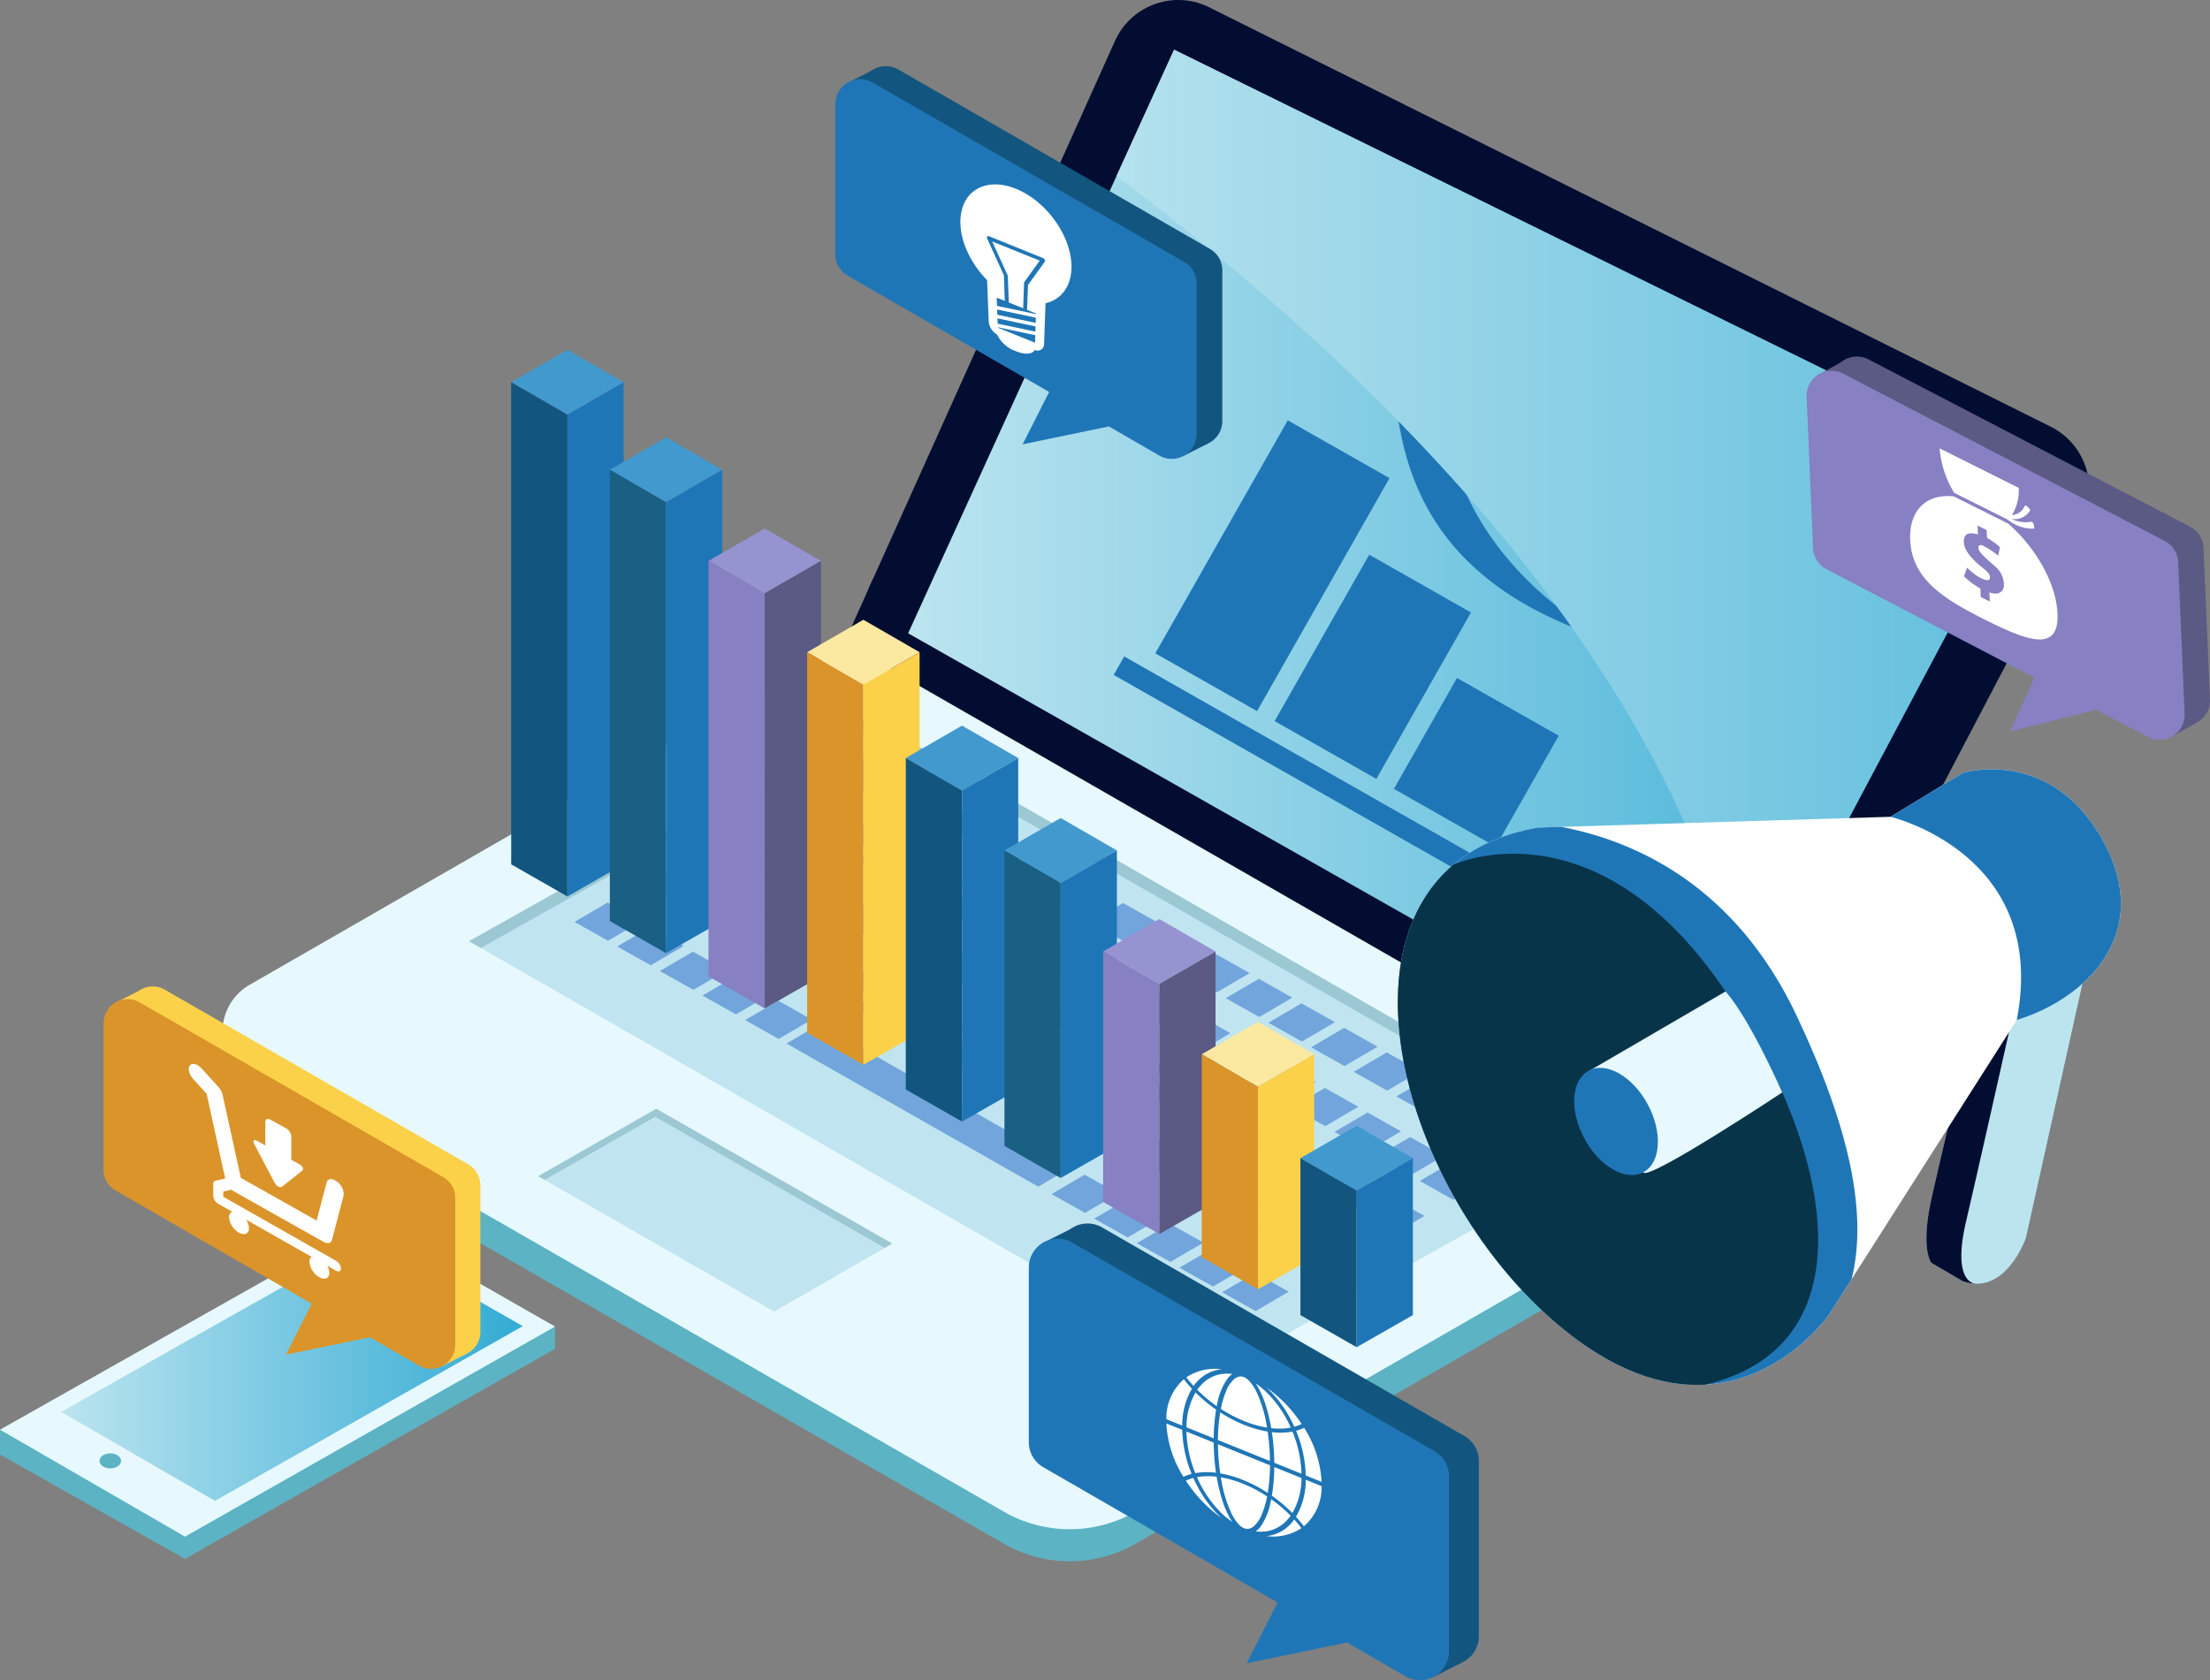 <svg xmlns="http://www.w3.org/2000/svg" xmlns:xlink="http://www.w3.org/1999/xlink" width="381.626" height="290.236" viewBox="0 0 381.626 290.236">
  <rect x="0" y="0" width="381.626" height="290.236" fill="#808080" stroke="none"/>
  <defs>
    <linearGradient id="linear-gradient" y1="0.5" x2="1" y2="0.5" gradientUnits="objectBoundingBox">
      <stop offset="0" stop-color="#bbe4ef"/>
      <stop offset="1" stop-color="#33abd4"/>
    </linearGradient>
    <linearGradient id="linear-gradient-2" x1="-0.078" y1="0.5" x2="1.533" y2="0.5" xlink:href="#linear-gradient"/>
  </defs>
  <g id="Grupo_59883" data-name="Grupo 59883" transform="translate(-964.56 -292.153)">
    <path id="Trazado_128119" data-name="Trazado 128119" d="M1134.738,549.223l-130.222-74.8a9.345,9.345,0,0,1-.005-16.2l102.695-59.087,155.714,89.438-105.395,60.64A22.86,22.86,0,0,1,1134.738,549.223Z" transform="translate(3.155 9.571)" fill="#5cb3c4"/>
    <path id="Trazado_128120" data-name="Trazado 128120" d="M999.828,461.478c0,.033,0-6.153,0-6.153l2.813.728V462.8Z" transform="translate(3.155 14.598)" fill="#5cb3c4"/>
    <path id="Trazado_128121" data-name="Trazado 128121" d="M1242.482,481.684v-5.535l-14.207,8.174v5.535Z" transform="translate(23.593 16.461)" fill="#5cb3c4"/>
    <path id="Trazado_128122" data-name="Trazado 128122" d="M1134.738,544.143l-130.222-74.8a9.345,9.345,0,0,1-.005-16.2l102.695-59.088,155.714,89.438-105.395,60.641A22.86,22.86,0,0,1,1134.738,544.143Z" transform="translate(3.155 9.117)" fill="#e7f9ff"/>
    <path id="Trazado_128123" data-name="Trazado 128123" d="M1168.443,518.956l-129.536-74.4,68.865-38.685,129.536,74.4Z" transform="translate(6.651 10.174)" fill="#c0e5f0"/>
    <path id="Trazado_128124" data-name="Trazado 128124" d="M1040.939,445.721l-2.032-1.167,68.865-38.684,129.536,74.4-2.032,1.142-127.5-73.235Z" transform="translate(6.651 10.174)" fill="#9bc8d3"/>
    <g id="Grupo_59849" data-name="Grupo 59849" transform="translate(1063.775 422.693)">
      <g id="Grupo_59844" data-name="Grupo 59844" transform="translate(44.812)">
        <path id="Trazado_128125" data-name="Trazado 128125" d="M1210.9,473.94l-5.709,3.349-5.784-3.252,5.709-3.349Z" transform="translate(-1087.577 -406.721)" fill="#71a5dc"/>
        <path id="Trazado_128126" data-name="Trazado 128126" d="M1204.136,470.048l-5.709,3.349-5.784-3.252,5.709-3.349Z" transform="translate(-1088.182 -407.069)" fill="#71a5dc"/>
        <path id="Trazado_128127" data-name="Trazado 128127" d="M1197.376,466.156l-5.709,3.349-5.784-3.252,5.709-3.349Z" transform="translate(-1088.786 -407.417)" fill="#71a5dc"/>
        <path id="Trazado_128128" data-name="Trazado 128128" d="M1190.615,462.264l-5.709,3.349-5.784-3.252,5.709-3.349Z" transform="translate(-1089.391 -407.766)" fill="#71a5dc"/>
        <path id="Trazado_128129" data-name="Trazado 128129" d="M1183.854,458.373l-5.709,3.349-5.784-3.252,5.709-3.349Z" transform="translate(-1089.996 -408.114)" fill="#71a5dc"/>
        <path id="Trazado_128130" data-name="Trazado 128130" d="M1177.094,454.481l-5.709,3.349-5.784-3.252,5.709-3.349Z" transform="translate(-1090.601 -408.462)" fill="#71a5dc"/>
        <path id="Trazado_128131" data-name="Trazado 128131" d="M1170.333,450.589l-5.709,3.349-5.784-3.252,5.709-3.349Z" transform="translate(-1091.206 -408.81)" fill="#71a5dc"/>
        <path id="Trazado_128132" data-name="Trazado 128132" d="M1163.572,446.7l-5.709,3.349-5.784-3.252,5.709-3.349Z" transform="translate(-1091.811 -409.158)" fill="#71a5dc"/>
        <path id="Trazado_128133" data-name="Trazado 128133" d="M1155.578,442.468l-5.709,3.349-5.784-3.252,5.709-3.349Z" transform="translate(-1092.526 -409.537)" fill="#71a5dc"/>
        <path id="Trazado_128134" data-name="Trazado 128134" d="M1148.817,438.576l-5.709,3.349-5.784-3.252,5.709-3.349Z" transform="translate(-1093.131 -409.885)" fill="#71a5dc"/>
        <path id="Trazado_128135" data-name="Trazado 128135" d="M1142.057,434.685l-5.709,3.349-5.784-3.252,5.709-3.349Z" transform="translate(-1093.736 -410.233)" fill="#71a5dc"/>
        <path id="Trazado_128136" data-name="Trazado 128136" d="M1135.3,430.793l-5.709,3.349-5.784-3.252,5.709-3.349Z" transform="translate(-1094.341 -410.581)" fill="#71a5dc"/>
        <path id="Trazado_128137" data-name="Trazado 128137" d="M1128.535,426.9l-5.709,3.349L1117.042,427l5.709-3.349Z" transform="translate(-1094.945 -410.929)" fill="#71a5dc"/>
        <path id="Trazado_128138" data-name="Trazado 128138" d="M1121.774,423.009l-5.709,3.349-5.784-3.252,5.709-3.349Z" transform="translate(-1095.55 -411.277)" fill="#71a5dc"/>
        <path id="Trazado_128139" data-name="Trazado 128139" d="M1115.014,419.118l-5.709,3.349-5.784-3.252,5.709-3.349Z" transform="translate(-1096.155 -411.626)" fill="#71a5dc"/>
        <path id="Trazado_128140" data-name="Trazado 128140" d="M1108.253,415.226l-5.709,3.349-5.784-3.252,5.709-3.349Z" transform="translate(-1096.76 -411.974)" fill="#71a5dc"/>
      </g>
      <g id="Grupo_59845" data-name="Grupo 59845" transform="translate(34.126 6.134)">
        <path id="Trazado_128141" data-name="Trazado 128141" d="M1201.09,479.57l-5.709,3.349-5.785-3.252,5.709-3.349Z" transform="translate(-1077.769 -412.351)" fill="#71a5dc"/>
        <path id="Trazado_128142" data-name="Trazado 128142" d="M1194.328,475.678l-5.709,3.349-5.784-3.252,5.709-3.349Z" transform="translate(-1078.374 -412.7)" fill="#71a5dc"/>
        <path id="Trazado_128143" data-name="Trazado 128143" d="M1187.568,471.787l-5.709,3.349-5.785-3.252,5.709-3.349Z" transform="translate(-1078.978 -413.048)" fill="#71a5dc"/>
        <path id="Trazado_128144" data-name="Trazado 128144" d="M1180.807,467.895l-5.709,3.349-5.784-3.252,5.709-3.349Z" transform="translate(-1079.583 -413.396)" fill="#71a5dc"/>
        <path id="Trazado_128145" data-name="Trazado 128145" d="M1174.047,464l-5.709,3.349-5.784-3.252,5.709-3.349Z" transform="translate(-1080.188 -413.744)" fill="#71a5dc"/>
        <path id="Trazado_128146" data-name="Trazado 128146" d="M1167.286,460.112l-5.709,3.349-5.784-3.252,5.709-3.349Z" transform="translate(-1080.793 -414.092)" fill="#71a5dc"/>
        <path id="Trazado_128147" data-name="Trazado 128147" d="M1160.525,456.22l-5.709,3.349-5.784-3.252,5.709-3.349Z" transform="translate(-1081.398 -414.44)" fill="#71a5dc"/>
        <path id="Trazado_128148" data-name="Trazado 128148" d="M1153.764,452.328l-5.709,3.349-5.784-3.252,5.709-3.349Z" transform="translate(-1082.003 -414.789)" fill="#71a5dc"/>
        <path id="Trazado_128149" data-name="Trazado 128149" d="M1145.77,448.1l-5.709,3.349-5.784-3.252,5.709-3.349Z" transform="translate(-1082.718 -415.167)" fill="#71a5dc"/>
        <path id="Trazado_128150" data-name="Trazado 128150" d="M1139.009,444.207l-5.709,3.349-5.785-3.252,5.709-3.349Z" transform="translate(-1083.323 -415.515)" fill="#71a5dc"/>
        <path id="Trazado_128151" data-name="Trazado 128151" d="M1132.249,440.315l-5.709,3.349-5.784-3.252,5.709-3.349Z" transform="translate(-1083.927 -415.863)" fill="#71a5dc"/>
        <path id="Trazado_128152" data-name="Trazado 128152" d="M1125.488,436.423l-5.709,3.349-5.784-3.252,5.709-3.349Z" transform="translate(-1084.533 -416.211)" fill="#71a5dc"/>
        <path id="Trazado_128153" data-name="Trazado 128153" d="M1118.727,432.531l-5.709,3.349-5.784-3.252,5.709-3.349Z" transform="translate(-1085.137 -416.56)" fill="#71a5dc"/>
        <path id="Trazado_128154" data-name="Trazado 128154" d="M1111.966,428.64l-5.709,3.349-5.784-3.252,5.709-3.349Z" transform="translate(-1085.742 -416.908)" fill="#71a5dc"/>
        <path id="Trazado_128155" data-name="Trazado 128155" d="M1105.206,424.748,1099.5,428.1l-5.784-3.252,5.709-3.349Z" transform="translate(-1086.347 -417.256)" fill="#71a5dc"/>
        <path id="Trazado_128156" data-name="Trazado 128156" d="M1098.445,420.856l-5.709,3.349-5.784-3.252,5.709-3.349Z" transform="translate(-1086.952 -417.604)" fill="#71a5dc"/>
      </g>
      <g id="Grupo_59846" data-name="Grupo 59846" transform="translate(23.441 12.268)">
        <path id="Trazado_128157" data-name="Trazado 128157" d="M1191.282,485.2l-5.709,3.349-5.784-3.252,5.709-3.349Z" transform="translate(-1067.961 -417.982)" fill="#71a5dc"/>
        <path id="Trazado_128158" data-name="Trazado 128158" d="M1184.521,481.309l-5.709,3.349-5.784-3.252,5.709-3.349Z" transform="translate(-1068.566 -418.33)" fill="#71a5dc"/>
        <path id="Trazado_128159" data-name="Trazado 128159" d="M1177.76,477.417l-5.709,3.349-5.784-3.252,5.709-3.349Z" transform="translate(-1069.171 -418.678)" fill="#71a5dc"/>
        <path id="Trazado_128160" data-name="Trazado 128160" d="M1171,473.525l-5.709,3.349-5.784-3.252,5.709-3.349Z" transform="translate(-1069.776 -419.026)" fill="#71a5dc"/>
        <path id="Trazado_128161" data-name="Trazado 128161" d="M1164.239,469.634l-5.709,3.349-5.784-3.252,5.709-3.349Z" transform="translate(-1070.38 -419.374)" fill="#71a5dc"/>
        <path id="Trazado_128162" data-name="Trazado 128162" d="M1157.478,465.742l-5.709,3.349-5.784-3.252,5.709-3.349Z" transform="translate(-1070.985 -419.723)" fill="#71a5dc"/>
        <path id="Trazado_128163" data-name="Trazado 128163" d="M1150.717,461.85l-5.709,3.349-5.784-3.252,5.709-3.349Z" transform="translate(-1071.59 -420.071)" fill="#71a5dc"/>
        <path id="Trazado_128164" data-name="Trazado 128164" d="M1143.957,457.958l-5.709,3.349-5.784-3.252,5.709-3.349Z" transform="translate(-1072.195 -420.419)" fill="#71a5dc"/>
        <path id="Trazado_128165" data-name="Trazado 128165" d="M1135.962,453.729l-5.709,3.349-5.784-3.252,5.709-3.349Z" transform="translate(-1072.91 -420.797)" fill="#71a5dc"/>
        <path id="Trazado_128166" data-name="Trazado 128166" d="M1129.2,449.837l-5.709,3.349-5.784-3.252,5.709-3.349Z" transform="translate(-1073.515 -421.145)" fill="#71a5dc"/>
        <path id="Trazado_128167" data-name="Trazado 128167" d="M1122.441,445.945l-5.709,3.349-5.784-3.252,5.709-3.349Z" transform="translate(-1074.12 -421.494)" fill="#71a5dc"/>
        <path id="Trazado_128168" data-name="Trazado 128168" d="M1115.68,442.053l-5.709,3.349-5.784-3.252,5.709-3.349Z" transform="translate(-1074.725 -421.842)" fill="#71a5dc"/>
        <path id="Trazado_128169" data-name="Trazado 128169" d="M1108.919,438.162l-5.709,3.349-5.784-3.252,5.709-3.349Z" transform="translate(-1075.33 -422.19)" fill="#71a5dc"/>
        <path id="Trazado_128170" data-name="Trazado 128170" d="M1102.159,434.27l-5.709,3.349-5.784-3.252,5.709-3.349Z" transform="translate(-1075.934 -422.538)" fill="#71a5dc"/>
        <path id="Trazado_128171" data-name="Trazado 128171" d="M1095.4,430.378l-5.709,3.349-5.784-3.252,5.709-3.349Z" transform="translate(-1076.539 -422.886)" fill="#71a5dc"/>
        <path id="Trazado_128172" data-name="Trazado 128172" d="M1088.637,426.487l-5.709,3.349-5.784-3.252,5.709-3.349Z" transform="translate(-1077.144 -423.234)" fill="#71a5dc"/>
      </g>
      <g id="Grupo_59847" data-name="Grupo 59847" transform="translate(11.72 18.812)">
        <path id="Trazado_128173" data-name="Trazado 128173" d="M1181.171,491.592l-5.709,3.349L1161.8,487l5.709-3.349Z" transform="translate(-1057.85 -424.373)" fill="#71a5dc"/>
        <path id="Trazado_128174" data-name="Trazado 128174" d="M1167,483.424l-5.709,3.349-5.784-3.252,5.709-3.349Z" transform="translate(-1058.413 -424.685)" fill="#71a5dc"/>
        <path id="Trazado_128175" data-name="Trazado 128175" d="M1160.242,479.532l-5.709,3.349-5.784-3.252,5.709-3.349Z" transform="translate(-1059.017 -425.033)" fill="#71a5dc"/>
        <path id="Trazado_128176" data-name="Trazado 128176" d="M1153.481,475.64l-5.709,3.349-5.784-3.252,5.709-3.349Z" transform="translate(-1059.622 -425.381)" fill="#71a5dc"/>
        <path id="Trazado_128177" data-name="Trazado 128177" d="M1146.72,471.749l-5.709,3.349-5.784-3.252,5.709-3.349Z" transform="translate(-1060.227 -425.729)" fill="#71a5dc"/>
        <path id="Trazado_128178" data-name="Trazado 128178" d="M1139.96,467.857l-5.709,3.349-5.784-3.252,5.709-3.349Z" transform="translate(-1060.832 -426.077)" fill="#71a5dc"/>
        <path id="Trazado_128179" data-name="Trazado 128179" d="M1133.2,463.965l-5.709,3.349-5.784-3.252,5.709-3.349Z" transform="translate(-1061.437 -426.426)" fill="#71a5dc"/>
        <path id="Trazado_128180" data-name="Trazado 128180" d="M1125.2,459.735l-5.709,3.349-5.784-3.252,5.709-3.349Z" transform="translate(-1062.152 -426.804)" fill="#71a5dc"/>
        <path id="Trazado_128181" data-name="Trazado 128181" d="M1118.444,455.844l-5.709,3.349-5.784-3.252,5.709-3.349Z" transform="translate(-1062.757 -427.152)" fill="#71a5dc"/>
        <path id="Trazado_128182" data-name="Trazado 128182" d="M1111.683,451.952l-5.709,3.349-5.784-3.252,5.709-3.349Z" transform="translate(-1063.362 -427.5)" fill="#71a5dc"/>
        <path id="Trazado_128183" data-name="Trazado 128183" d="M1104.922,448.06l-5.709,3.349-5.784-3.252,5.709-3.349Z" transform="translate(-1063.967 -427.849)" fill="#71a5dc"/>
        <path id="Trazado_128184" data-name="Trazado 128184" d="M1098.162,444.168l-5.709,3.349-5.784-3.252,5.709-3.349Z" transform="translate(-1064.572 -428.197)" fill="#71a5dc"/>
        <path id="Trazado_128185" data-name="Trazado 128185" d="M1092.009,440.741l-5.709,3.349-19.914-11.5,5.709-3.349Z" transform="translate(-1066.386 -429.241)" fill="#71a5dc"/>
      </g>
      <g id="Grupo_59848" data-name="Grupo 59848" transform="translate(0 25.356)">
        <path id="Trazado_128186" data-name="Trazado 128186" d="M1169.766,497.214l-5.709,3.349-5.784-3.252,5.709-3.349Z" transform="translate(-1046.445 -429.995)" fill="#71a5dc"/>
        <path id="Trazado_128187" data-name="Trazado 128187" d="M1163,493.322l-5.709,3.349-5.784-3.252,5.709-3.349Z" transform="translate(-1047.05 -430.343)" fill="#71a5dc"/>
        <path id="Trazado_128188" data-name="Trazado 128188" d="M1156.245,489.43l-5.709,3.349-5.784-3.252,5.709-3.349Z" transform="translate(-1047.655 -430.691)" fill="#71a5dc"/>
        <path id="Trazado_128189" data-name="Trazado 128189" d="M1149.484,485.539l-5.709,3.349-5.784-3.252,5.709-3.349Z" transform="translate(-1048.26 -431.039)" fill="#71a5dc"/>
        <path id="Trazado_128190" data-name="Trazado 128190" d="M1142.723,481.647,1137.014,485l-5.784-3.252,5.709-3.349Z" transform="translate(-1048.864 -431.388)" fill="#71a5dc"/>
        <path id="Trazado_128191" data-name="Trazado 128191" d="M1138.4,479.247l-5.709,3.349-43.465-24.72,5.709-3.349Z" transform="translate(-1052.622 -433.523)" fill="#71a5dc"/>
        <path id="Trazado_128192" data-name="Trazado 128192" d="M1094.164,454.067l-5.709,3.349-5.784-3.252,5.709-3.349Z" transform="translate(-1053.209 -433.855)" fill="#71a5dc"/>
        <path id="Trazado_128193" data-name="Trazado 128193" d="M1087.4,450.175l-5.709,3.349-5.784-3.252,5.709-3.349Z" transform="translate(-1053.814 -434.203)" fill="#71a5dc"/>
        <path id="Trazado_128194" data-name="Trazado 128194" d="M1080.643,446.283l-5.709,3.349-5.784-3.252,5.709-3.349Z" transform="translate(-1054.418 -434.551)" fill="#71a5dc"/>
        <path id="Trazado_128195" data-name="Trazado 128195" d="M1073.882,442.392l-5.709,3.349-5.784-3.252,5.709-3.349Z" transform="translate(-1055.023 -434.9)" fill="#71a5dc"/>
        <path id="Trazado_128196" data-name="Trazado 128196" d="M1067.121,438.5l-5.709,3.349-5.784-3.252,5.709-3.349Z" transform="translate(-1055.628 -435.248)" fill="#71a5dc"/>
      </g>
    </g>
    <path id="Trazado_128197" data-name="Trazado 128197" d="M1110.989,491.231l-20.373,11.762-40.746-23.4,20.373-11.641Z" transform="translate(7.632 15.727)" fill="#c0e5f0"/>
    <path id="Trazado_128198" data-name="Trazado 128198" d="M1050.983,480.229l-1.113-.639,20.373-11.641,40.746,23.282-1.287.743-39.636-22.648Z" transform="translate(7.632 15.727)" fill="#9bc8d3"/>
    <path id="Trazado_128199" data-name="Trazado 128199" d="M1259.6,481.576l52.1-99.434a11.984,11.984,0,0,0-5.269-16.287l-145.312-72.44a11.984,11.984,0,0,0-16.276,5.811l-42.289,94.046a11.985,11.985,0,0,0,4.961,15.307l134.017,76.976,1.482.851A11.984,11.984,0,0,0,1259.6,481.576Z" transform="translate(12.252 0)" fill="#020d31"/>
    <path id="Trazado_128200" data-name="Trazado 128200" d="M1103.372,383.88l-.533,1.185-4.452,9.9,11.019,6.329" transform="translate(11.973 8.206)" fill="#020d31"/>
    <path id="Trazado_128201" data-name="Trazado 128201" d="M1108.5,400.837l45.925-100.8L1302.7,372.987l-56.29,106.028Z" transform="translate(12.878 0.705)" fill="url(#linear-gradient)"/>
    <g id="Grupo_59850" data-name="Grupo 59850" transform="translate(1156.873 337.499)">
      <rect id="Rectángulo_7254" data-name="Rectángulo 7254" width="46.287" height="20.206" transform="translate(7.19 67.504) rotate(-60.392)" fill="#1f76b7"/>
      <rect id="Rectángulo_7255" data-name="Rectángulo 7255" width="33.063" height="20.206" transform="translate(27.791 79.21) rotate(-60.392)" fill="#1f76b7"/>
      <rect id="Rectángulo_7256" data-name="Rectángulo 7256" width="22.042" height="20.206" transform="translate(48.393 90.917) rotate(-60.392)" fill="#1f76b7"/>
      <path id="Trazado_128202" data-name="Trazado 128202" d="M1202.022,348.5l-7.21-.452c-4.213,35.683,28.528,50.976,28.528,50.976-34.194-10.666-37.135-33.3-37.393-50.442l-7.416.177,12.226-14.988Z" transform="translate(-1137.73 -333.775)" fill="#1f76b7"/>
      <rect id="Rectángulo_7257" data-name="Rectángulo 7257" width="3.674" height="76.044" transform="matrix(0.494, -0.869, 0.869, 0.494, 0, 71.235)" fill="#1f76b7"/>
    </g>
    <path id="Trazado_128203" data-name="Trazado 128203" d="M1151.472,300.036l-9.936,21.81c28.115,21.315,95.489,75.689,108.6,144.588l49.61-93.448Z" transform="translate(15.833 0.705)" fill="url(#linear-gradient-2)" style="mix-blend-mode: soft-light;isolation: isolate"/>
    <g id="Grupo_59869" data-name="Grupo 59869" transform="translate(1052.833 352.569)">
      <g id="Grupo_59852" data-name="Grupo 59852">
        <g id="Grupo_59851" data-name="Grupo 59851">
          <path id="Trazado_128204" data-name="Trazado 128204" d="M1045.584,353.213l9.708,5.605,9.709-5.605-9.709-5.605Z" transform="translate(-1045.584 -347.608)" fill="#4299ce"/>
          <path id="Trazado_128205" data-name="Trazado 128205" d="M1055.293,358.358v83.221l-9.708-5.548V352.753Z" transform="translate(-1045.584 -347.148)" fill="#12567f"/>
          <path id="Trazado_128206" data-name="Trazado 128206" d="M1064.2,352.753v83.278l-9.709,5.548V358.358Z" transform="translate(-1044.787 -347.148)" fill="#1f76b7"/>
        </g>
      </g>
      <g id="Grupo_59854" data-name="Grupo 59854" transform="translate(17.036 15.119)">
        <g id="Grupo_59853" data-name="Grupo 59853">
          <path id="Trazado_128207" data-name="Trazado 128207" d="M1061.221,367.091l9.708,5.605,9.709-5.605-9.709-5.605Z" transform="translate(-1061.221 -361.486)" fill="#4299ce"/>
          <path id="Trazado_128208" data-name="Trazado 128208" d="M1070.929,372.236v77.892l-9.708-5.547V366.63Z" transform="translate(-1061.221 -361.025)" fill="#196084"/>
          <path id="Trazado_128209" data-name="Trazado 128209" d="M1079.841,366.63v77.95l-9.708,5.547V372.236Z" transform="translate(-1060.424 -361.025)" fill="#1f76b7"/>
        </g>
      </g>
      <g id="Grupo_59856" data-name="Grupo 59856" transform="translate(34.071 30.862)">
        <g id="Grupo_59855" data-name="Grupo 59855">
          <path id="Trazado_128210" data-name="Trazado 128210" d="M1076.858,381.542l9.708,5.605,9.709-5.605-9.709-5.605Z" transform="translate(-1076.858 -375.936)" fill="#9693d1"/>
          <path id="Trazado_128211" data-name="Trazado 128211" d="M1086.566,386.686v71.705l-9.708-5.547V381.081Z" transform="translate(-1076.858 -375.476)" fill="#8780c2"/>
          <path id="Trazado_128212" data-name="Trazado 128212" d="M1095.477,381.081v71.763l-9.709,5.547V386.686Z" transform="translate(-1076.06 -375.476)" fill="#5a5a84"/>
        </g>
      </g>
      <g id="Grupo_59858" data-name="Grupo 59858" transform="translate(51.107 46.636)">
        <g id="Grupo_59857" data-name="Grupo 59857">
          <path id="Trazado_128213" data-name="Trazado 128213" d="M1092.494,396.02l9.708,5.605,9.708-5.605-9.708-5.605Z" transform="translate(-1092.494 -390.415)" fill="#fce9a1"/>
          <path id="Trazado_128214" data-name="Trazado 128214" d="M1102.2,401.165v65.672l-9.708-5.547V395.56Z" transform="translate(-1092.494 -389.955)" fill="#da9429"/>
          <path id="Trazado_128215" data-name="Trazado 128215" d="M1111.114,395.56v65.73l-9.708,5.547V401.165Z" transform="translate(-1091.697 -389.955)" fill="#fcd14a"/>
        </g>
      </g>
      <g id="Grupo_59860" data-name="Grupo 59860" transform="translate(68.142 64.918)">
        <g id="Grupo_59859" data-name="Grupo 59859">
          <path id="Trazado_128216" data-name="Trazado 128216" d="M1108.131,412.8l9.708,5.605,9.709-5.605-9.709-5.605Z" transform="translate(-1108.131 -407.195)" fill="#4299ce"/>
          <path id="Trazado_128217" data-name="Trazado 128217" d="M1117.839,417.946v57.189l-9.708-5.547V412.34Z" transform="translate(-1108.131 -406.735)" fill="#12567f"/>
          <path id="Trazado_128218" data-name="Trazado 128218" d="M1126.75,412.34v57.247l-9.708,5.547V417.946Z" transform="translate(-1107.333 -406.735)" fill="#1f76b7"/>
        </g>
      </g>
      <g id="Grupo_59862" data-name="Grupo 59862" transform="translate(85.177 80.877)">
        <g id="Grupo_59861" data-name="Grupo 59861">
          <path id="Trazado_128219" data-name="Trazado 128219" d="M1123.767,427.449l9.708,5.605,9.708-5.605-9.708-5.605Z" transform="translate(-1123.767 -421.844)" fill="#4299ce"/>
          <path id="Trazado_128220" data-name="Trazado 128220" d="M1133.476,432.594V483.57l-9.708-5.547V426.989Z" transform="translate(-1123.767 -421.384)" fill="#196084"/>
          <path id="Trazado_128221" data-name="Trazado 128221" d="M1142.387,426.989v51.034l-9.708,5.547V432.594Z" transform="translate(-1122.97 -421.384)" fill="#1f76b7"/>
        </g>
      </g>
      <g id="Grupo_59864" data-name="Grupo 59864" transform="translate(102.213 98.328)">
        <g id="Grupo_59863" data-name="Grupo 59863">
          <path id="Trazado_128222" data-name="Trazado 128222" d="M1139.4,443.467l9.708,5.605,9.708-5.605-9.708-5.605Z" transform="translate(-1139.404 -437.862)" fill="#9693d1"/>
          <path id="Trazado_128223" data-name="Trazado 128223" d="M1149.112,448.612v43.2l-9.708-5.548V443.007Z" transform="translate(-1139.404 -437.402)" fill="#8780c2"/>
          <path id="Trazado_128224" data-name="Trazado 128224" d="M1158.023,443.007v43.262l-9.709,5.548v-43.2Z" transform="translate(-1138.606 -437.402)" fill="#5a5a84"/>
        </g>
      </g>
      <g id="Grupo_59866" data-name="Grupo 59866" transform="translate(119.248 116.081)">
        <g id="Grupo_59865" data-name="Grupo 59865">
          <path id="Trazado_128225" data-name="Trazado 128225" d="M1155.04,459.762l9.708,5.605,9.708-5.605-9.708-5.605Z" transform="translate(-1155.04 -454.157)" fill="#fce9a1"/>
          <path id="Trazado_128226" data-name="Trazado 128226" d="M1164.749,464.907V499.9l-9.708-5.548V459.3Z" transform="translate(-1155.04 -453.697)" fill="#da9429"/>
          <path id="Trazado_128227" data-name="Trazado 128227" d="M1173.66,459.3V494.35l-9.708,5.548v-34.99Z" transform="translate(-1154.243 -453.697)" fill="#fcd14a"/>
        </g>
      </g>
      <g id="Grupo_59868" data-name="Grupo 59868" transform="translate(136.284 134.029)">
        <g id="Grupo_59867" data-name="Grupo 59867">
          <path id="Trazado_128228" data-name="Trazado 128228" d="M1170.677,476.237l9.708,5.605,9.708-5.605-9.708-5.605Z" transform="translate(-1170.677 -470.631)" fill="#4299ce"/>
          <path id="Trazado_128229" data-name="Trazado 128229" d="M1180.385,481.382V508.43l-9.708-5.548V475.776Z" transform="translate(-1170.677 -470.171)" fill="#12567f"/>
          <path id="Trazado_128230" data-name="Trazado 128230" d="M1189.3,475.776v27.106l-9.708,5.548V481.382Z" transform="translate(-1169.879 -470.171)" fill="#1f76b7"/>
        </g>
      </g>
    </g>
    <g id="Grupo_59870" data-name="Grupo 59870" transform="translate(1142.214 503.485)">
      <path id="Trazado_128231" data-name="Trazado 128231" d="M1202.424,522.843,1139.842,486.8a4.983,4.983,0,0,0-7.469,4.319v30.173a4.983,4.983,0,0,0,2.492,4.315l40.456,23.357-5.328,10.521,17.32-3.6,10.134,5.852a4.983,4.983,0,0,0,7.475-4.315V527.16A4.981,4.981,0,0,0,1202.424,522.843Z" transform="translate(-1127.201 -486.131)" fill="#12567f"/>
      <path id="Trazado_128232" data-name="Trazado 128232" d="M1129.571,489.644l6.493-3.281s3.577,2.77,3.462,2.846S1129.571,489.644,1129.571,489.644Z" transform="translate(-1127.452 -486.11)" fill="#12567f"/>
      <path id="Trazado_128233" data-name="Trazado 128233" d="M1191.65,558.413l5.067-2.568-4.22-1.462Z" transform="translate(-1121.898 -480.025)" fill="#12567f"/>
      <path id="Trazado_128234" data-name="Trazado 128234" d="M1197.677,525.246,1135.1,489.206a4.983,4.983,0,0,0-7.469,4.319V523.7a4.984,4.984,0,0,0,2.492,4.315l40.456,23.357-5.328,10.521,17.32-3.6,10.134,5.851a4.983,4.983,0,0,0,7.475-4.315V529.563A4.981,4.981,0,0,0,1197.677,525.246Z" transform="translate(-1127.626 -485.916)" fill="#1f76b7"/>
    </g>
    <g id="Grupo_59871" data-name="Grupo 59871" transform="translate(1205.937 425.033)">
      <path id="Trazado_128235" data-name="Trazado 128235" d="M1297.249,446.435l-10.174,45.779s-3.521,10.173-10.955,7.435l-5.347-3.131s-1.957-2.217,0-11.085,8.217-34.693,8.217-34.693S1289.554,444.74,1297.249,446.435Z" transform="translate(-1178.62 -411.257)" fill="#bbe4ef"/>
      <path id="Trazado_128236" data-name="Trazado 128236" d="M1276.772,489.106c1.853-7.888,6.734-29.656,9.405-41.6a44.4,44.4,0,0,0-7.188,3.112s-6.26,25.824-8.217,34.693,0,11.085,0,11.085l5.347,3.131a7.286,7.286,0,0,0,2.157.453C1277.474,499.861,1274.5,498.781,1276.772,489.106Z" transform="translate(-1178.62 -411.135)" fill="#020d31"/>
      <path id="Trazado_128237" data-name="Trazado 128237" d="M1210.286,424.19l60.9-1.862,12.5-7.6s15.159-4.639,24.2,11.718-3.457,27.526-14.892,30.984l-32.356,50.792s-18.171,26.594-47.423,1.33S1171.991,430.838,1210.286,424.19Z" transform="translate(-1186.115 -414.121)" fill="#fff"/>
      <path id="Trazado_128238" data-name="Trazado 128238" d="M1254.961,455.816c-10.569-22.33-27.638-30.075-40.619-32.567l-4.057.124c-38.295,6.648-26.328,60.1,2.925,85.364s47.423-1.33,47.423-1.33l3.848-6.04C1267.3,490,1264.1,475.126,1254.961,455.816Z" transform="translate(-1186.115 -413.305)" fill="#1f76b7"/>
      <path id="Trazado_128239" data-name="Trazado 128239" d="M1241.132,449.054c-22.057-30.561-45.384-19.665-45.415-19.651-19.485,16.507-7.114,57.7,17.494,78.953,10.11,8.732,18.9,11.267,26.067,10.848C1269.109,512.1,1260.382,475.725,1241.132,449.054Z" transform="translate(-1186.115 -412.924)" fill="#083449"/>
      <path id="Trazado_128240" data-name="Trazado 128240" d="M1300.9,426.447c-9.042-16.357-24.2-11.718-24.2-11.718l-12.5,7.6s27.391,6.383,21.807,35.1C1297.44,453.974,1309.938,442.805,1300.9,426.447Z" transform="translate(-1179.13 -414.121)" fill="#1f76b7"/>
      <path id="Trazado_128241" data-name="Trazado 128241" d="M1240.005,449.345l-23.627,13.764s8.655,15.881,9.411,17.477,24-13.8,24-13.8S1244.306,454.233,1240.005,449.345Z" transform="translate(-1183.408 -410.97)" fill="#e7f9ff"/>
      <path id="Trazado_128242" data-name="Trazado 128242" d="M1226.776,467.773c2.6,4.847,2.263,10.094-.762,11.718s-7.589-.986-10.193-5.832-2.263-10.093.763-11.718S1224.172,462.928,1226.776,467.773Z" transform="translate(-1183.614 -409.886)" fill="#1f76b7"/>
    </g>
    <g id="Grupo_59874" data-name="Grupo 59874" transform="translate(1108.801 303.574)">
      <g id="Grupo_59872" data-name="Grupo 59872">
        <path id="Trazado_128243" data-name="Trazado 128243" d="M1161.273,334.2l-53.813-30.989a4.285,4.285,0,0,0-6.423,3.713v25.946a4.286,4.286,0,0,0,2.143,3.711l34.787,20.084-4.581,9.046,14.893-3.093,8.714,5.032a4.285,4.285,0,0,0,6.427-3.711V337.916A4.285,4.285,0,0,0,1161.273,334.2Z" transform="translate(-1096.591 -302.636)" fill="#12567f"/>
        <path id="Trazado_128244" data-name="Trazado 128244" d="M1098.628,305.658l5.583-2.822s3.074,2.382,2.977,2.447S1098.628,305.658,1098.628,305.658Z" transform="translate(-1096.807 -302.619)" fill="#12567f"/>
        <path id="Trazado_128245" data-name="Trazado 128245" d="M1152.008,364.79l4.357-2.208-3.629-1.257Z" transform="translate(-1092.031 -297.386)" fill="#12567f"/>
        <path id="Trazado_128246" data-name="Trazado 128246" d="M1157.191,336.27l-53.813-30.99a4.284,4.284,0,0,0-6.422,3.713v25.946a4.283,4.283,0,0,0,2.142,3.711l34.787,20.084-4.581,9.047,14.893-3.093,8.715,5.031a4.284,4.284,0,0,0,6.427-3.711V339.983A4.284,4.284,0,0,0,1157.191,336.27Z" transform="translate(-1096.956 -302.452)" fill="#1f76b7"/>
      </g>
      <g id="Grupo_59873" data-name="Grupo 59873" transform="translate(21.599 20.435)">
        <path id="Trazado_128247" data-name="Trazado 128247" d="M1126.372,322.147c-5.288-2.138-9.591.427-9.591,5.716,0,3.467,1.849,7.256,4.613,10.058l.283,7.2a2.911,2.911,0,0,0,1.449,2.206,5.629,5.629,0,0,0,3.246,2.876c1.6.646,2.931.521,3.24-.236a1.105,1.105,0,0,0,1.623-.988l.245-7.065c2.692-.612,4.484-2.89,4.484-6.3C1135.965,330.324,1131.662,324.283,1126.372,322.147Zm3.3,26.557a.025.025,0,0,1-.033.014l-6.356-2.568a.086.086,0,0,1-.037-.046v-.039l6.469,1.367Zm.063-1.888-6.514-1.376-.034-.908,6.577,1.39Zm.05-1.51-6.623-1.4-.034-.909,6.687,1.414Zm1.563-10.551-2.888,4.009-.164,4.3,1.544.623,0,.11-6.731-1.422-.054-1.43,1.4.563-.163-4.429-2.889-6.344a.289.289,0,0,1,.058-.379.226.226,0,0,1,.068-.031l.008,0h0a.289.289,0,0,1,.177.014l9.247,3.737a.455.455,0,0,1,.1.058.51.51,0,0,1,.167.106A.433.433,0,0,1,1131.349,334.754Z" transform="translate(-1116.781 -321.393)" fill="#fff"/>
        <path id="Trazado_128248" data-name="Trazado 128248" d="M1127.33,337.574a.238.238,0,0,1,.043-.137l1.884-2.614h0l.215-.294.561-.778-8.214-3.318.562,1.233h0l.21.454,0,0,1.888,4.146a.443.443,0,0,1,.044.172l.168,4.538,2.48,1Z" transform="translate(-1116.331 -320.584)" fill="#fff"/>
      </g>
    </g>
    <g id="Grupo_59875" data-name="Grupo 59875" transform="translate(1165.97 528.607)">
      <path id="Trazado_128249" data-name="Trazado 128249" d="M1155.4,511.5a7.3,7.3,0,0,0-1.078,1.228,24.962,24.962,0,0,0,3.369,2.824c.039-.192.077-.384.119-.569a10.836,10.836,0,0,1,1.744-4.2,3.48,3.48,0,0,1,.825-.781,6.512,6.512,0,0,0-1.819,0A5.994,5.994,0,0,0,1155.4,511.5Z" transform="translate(-1148.993 -509.123)" fill="#fff"/>
      <path id="Trazado_128250" data-name="Trazado 128250" d="M1158,516.082a30.739,30.739,0,0,0-.4,4.773l8.99,3.632a37.189,37.189,0,0,0-.4-5.093,19.291,19.291,0,0,1-4.1-1.175A24.609,24.609,0,0,1,1158,516.082Z" transform="translate(-1148.7 -508.573)" fill="#fff"/>
      <path id="Trazado_128251" data-name="Trazado 128251" d="M1161.971,527.317a24.593,24.593,0,0,1,4.231,2.224,30.514,30.514,0,0,0,.4-4.768l-8.991-3.632a37.49,37.49,0,0,0,.387,5.023A19.28,19.28,0,0,1,1161.971,527.317Z" transform="translate(-1148.699 -508.12)" fill="#fff"/>
      <path id="Trazado_128252" data-name="Trazado 128252" d="M1152.621,518.943l4.7,1.9a31.153,31.153,0,0,1,.421-4.954,26.189,26.189,0,0,1-2.837-2.272q-.369-.34-.72-.694A12.056,12.056,0,0,0,1152.621,518.943Z" transform="translate(-1149.146 -508.856)" fill="#fff"/>
      <path id="Trazado_128253" data-name="Trazado 128253" d="M1154.134,526.3a12.031,12.031,0,0,1,3.587-.064,38.778,38.778,0,0,1-.405-5.213l-4.7-1.9A20.6,20.6,0,0,0,1154.134,526.3Z" transform="translate(-1149.146 -508.301)" fill="#fff"/>
      <path id="Trazado_128254" data-name="Trazado 128254" d="M1162.861,511.054a2.531,2.531,0,0,0-.8-.548,1.479,1.479,0,0,0-.8-.1,1.874,1.874,0,0,0-.817.37,5.31,5.31,0,0,0-1.479,2.163,15.486,15.486,0,0,0-.892,3.056,23.6,23.6,0,0,0,3.987,2.085,18.546,18.546,0,0,0,3.991,1.138c-.04-.24-.084-.477-.127-.71a22.428,22.428,0,0,0-1.656-5.35A7.457,7.457,0,0,0,1162.861,511.054Z" transform="translate(-1148.658 -509.082)" fill="#fff"/>
      <path id="Trazado_128255" data-name="Trazado 128255" d="M1158.2,527.16a22.443,22.443,0,0,0,1.654,5.349,7.468,7.468,0,0,0,1.409,2.106,2.51,2.51,0,0,0,.8.548,1.479,1.479,0,0,0,.8.1,1.848,1.848,0,0,0,.816-.371,5.312,5.312,0,0,0,1.48-2.163,15.487,15.487,0,0,0,.893-3.059,23.582,23.582,0,0,0-4.121-2.174,18.479,18.479,0,0,0-3.871-1.118C1158.1,526.642,1158.15,526.9,1158.2,527.16Z" transform="translate(-1148.659 -507.652)" fill="#fff"/>
      <path id="Trazado_128256" data-name="Trazado 128256" d="M1154.98,528.757a22.9,22.9,0,0,1-1.168-2.28,7.211,7.211,0,0,0-1.292.47,23.964,23.964,0,0,0,6.161,6.439c-.1-.094-.208-.187-.311-.284A19.94,19.94,0,0,1,1154.98,528.757Z" transform="translate(-1149.155 -507.643)" fill="#fff"/>
      <path id="Trazado_128257" data-name="Trazado 128257" d="M1164.41,534.617a3.567,3.567,0,0,1-.826.781,6.586,6.586,0,0,0,1.817,0,5.964,5.964,0,0,0,3.162-1.5,7.164,7.164,0,0,0,1.061-1.205,24.971,24.971,0,0,0-3.352-2.845c-.037.194-.078.384-.12.569A10.894,10.894,0,0,1,1164.41,534.617Z" transform="translate(-1148.165 -507.342)" fill="#fff"/>
      <path id="Trazado_128258" data-name="Trazado 128258" d="M1153.264,511.486c.191.223.389.443.591.663a6.666,6.666,0,0,1,4.508-2.865c.1-.015.206-.024.311-.035a8.838,8.838,0,0,0-6.084,1.4C1152.807,510.932,1153.029,511.21,1153.264,511.486Z" transform="translate(-1149.148 -509.19)" fill="#fff"/>
      <path id="Trazado_128259" data-name="Trazado 128259" d="M1152.38,527.059c.207-.1.421-.192.642-.273.247-.089.506-.165.77-.232a21.587,21.587,0,0,1-1.623-7.61l-2.738-1.107A19.146,19.146,0,0,0,1152.38,527.059Z" transform="translate(-1149.431 -508.416)" fill="#fff"/>
      <path id="Trazado_128260" data-name="Trazado 128260" d="M1165.6,512.406a19.981,19.981,0,0,1,3.389,4.341,22.909,22.909,0,0,1,1.115,2.167,7.317,7.317,0,0,0,1.268-.475,23.955,23.955,0,0,0-6.083-6.319C1165.4,512.216,1165.5,512.308,1165.6,512.406Z" transform="translate(-1148.012 -508.927)" fill="#fff"/>
      <path id="Trazado_128261" data-name="Trazado 128261" d="M1157.682,526.291a11.957,11.957,0,0,0-2.764-.025c-.217.024-.43.058-.64.1a19.759,19.759,0,0,0,4.288,6.261,13.876,13.876,0,0,0,1.822,1.475c-.054-.079-.11-.159-.162-.242a15.57,15.57,0,0,1-1.614-3.641A29.422,29.422,0,0,1,1157.682,526.291Z" transform="translate(-1148.997 -507.668)" fill="#fff"/>
      <path id="Trazado_128262" data-name="Trazado 128262" d="M1169.989,519.037a21.623,21.623,0,0,1,1.672,7.725l2.738,1.106a19.238,19.238,0,0,0-3.021-9.343c-.227.11-.459.212-.7.3C1170.455,518.906,1170.226,518.975,1169.989,519.037Z" transform="translate(-1147.592 -508.354)" fill="#fff"/>
      <path id="Trazado_128263" data-name="Trazado 128263" d="M1171.343,534.8a8.9,8.9,0,0,0,3.057-6.931l-2.736-1.106a12.551,12.551,0,0,1-1.689,6.4Q1170.71,533.965,1171.343,534.8Z" transform="translate(-1147.593 -507.617)" fill="#fff"/>
      <path id="Trazado_128264" data-name="Trazado 128264" d="M1152.167,518.831a12.574,12.574,0,0,1,1.671-6.372c-.495-.532-.958-1.079-1.386-1.633a8.909,8.909,0,0,0-3.021,6.9Z" transform="translate(-1149.431 -509.043)" fill="#fff"/>
      <path id="Trazado_128265" data-name="Trazado 128265" d="M1168.855,531.881c.287.265.569.536.838.81a12.039,12.039,0,0,0,1.574-6.044l-4.7-1.9a31.058,31.058,0,0,1-.417,4.954A25.793,25.793,0,0,1,1168.855,531.881Z" transform="translate(-1147.935 -507.798)" fill="#fff"/>
      <path id="Trazado_128266" data-name="Trazado 128266" d="M1165.6,535.9c-.1.014-.206.024-.311.033a8.854,8.854,0,0,0,6.046-1.374q-.366-.484-.767-.955c-.156-.182-.316-.364-.481-.543A6.662,6.662,0,0,1,1165.6,535.9Z" transform="translate(-1148.012 -507.054)" fill="#fff"/>
      <path id="Trazado_128267" data-name="Trazado 128267" d="M1163.582,511.49c.053.078.107.158.16.241a15.6,15.6,0,0,1,1.616,3.642,29.123,29.123,0,0,1,.914,3.845,11.959,11.959,0,0,0,2.646.012c.247-.028.489-.066.724-.112a19.725,19.725,0,0,0-4.241-6.153A13.912,13.912,0,0,0,1163.582,511.49Z" transform="translate(-1148.165 -508.984)" fill="#fff"/>
      <path id="Trazado_128268" data-name="Trazado 128268" d="M1166.572,524.513l4.7,1.9a20.649,20.649,0,0,0-1.56-7.284,11.81,11.81,0,0,1-3.556.093A38.177,38.177,0,0,1,1166.572,524.513Z" transform="translate(-1147.935 -508.301)" fill="#fff"/>
    </g>
    <g id="Grupo_59878" data-name="Grupo 59878" transform="translate(1276.524 353.735)">
      <g id="Grupo_59876" data-name="Grupo 59876">
        <path id="Trazado_128269" data-name="Trazado 128269" d="M1316.766,378.071l-55.525-28.9a4.319,4.319,0,0,0-6.309,4.016l1.115,26.129a4.318,4.318,0,0,0,2.316,3.644l35.9,18.733L1290.033,411l14.866-3.755,8.992,4.693a4.319,4.319,0,0,0,6.313-4.012l-1.118-26.21A4.318,4.318,0,0,0,1316.766,378.071Z" transform="translate(-1250.546 -348.678)" fill="#5a5a84"/>
        <path id="Trazado_128270" data-name="Trazado 128270" d="M1252.456,352.017l5.5-3.082s3.2,2.267,3.1,2.337S1252.456,352.017,1252.456,352.017Z" transform="translate(-1250.767 -348.655)" fill="#5a5a84"/>
        <path id="Trazado_128271" data-name="Trazado 128271" d="M1308.751,409.258l4.292-2.411-3.708-1.11Z" transform="translate(-1245.731 -343.573)" fill="#5a5a84"/>
        <path id="Trazado_128272" data-name="Trazado 128272" d="M1312.744,380.327l-55.525-28.9a4.319,4.319,0,0,0-6.309,4.016l1.115,26.129a4.32,4.32,0,0,0,2.316,3.645l35.9,18.732-4.226,9.307,14.866-3.754,8.993,4.692a4.319,4.319,0,0,0,6.313-4.013l-1.118-26.209A4.32,4.32,0,0,0,1312.744,380.327Z" transform="translate(-1250.906 -348.476)" fill="#8780c2"/>
      </g>
      <g id="Grupo_59877" data-name="Grupo 59877" transform="translate(17.876 15.855)">
        <path id="Trazado_128273" data-name="Trazado 128273" d="M1287.779,375.912a5.468,5.468,0,0,1-3.42-.5,3.091,3.091,0,0,0,3.28-1.48c.058-.117-.414-.557-.569-.7s-.328-.158-.386-.041a2.541,2.541,0,0,1-2.2,1.568,8.163,8.163,0,0,0,1.173-4.694l-6.695-3.347-6.976-3.486a17.4,17.4,0,0,0,2.531,7.7l9.171,4.584.005,0a8.187,8.187,0,0,0,1.379.877,6.289,6.289,0,0,0,3.193.7c.139-.009.006-.681-.082-.863A.517.517,0,0,0,1287.779,375.912Z" transform="translate(-1266.896 -363.231)" fill="#fff"/>
        <path id="Trazado_128274" data-name="Trazado 128274" d="M1284.248,375.553l-.063-.032-9.256-4.627-.064-.032c-4.625-.525-7.761,2.293-7.538,7.537.293,6.865,6.014,10.305,13.041,13.817s12.7,5.767,12.4-1.1C1292.547,385.875,1289.029,379.73,1284.248,375.553Zm-.729,10.661c-.081,1.438-1.355,1.694-2.511,1.209l.076,1.594-1.571-.785-.062-1.463a13.434,13.434,0,0,1-2.829-2.1l.516-1.5a12.968,12.968,0,0,0,1.552,1.3c.829.575,2.252,1.244,2.394.576.138-.647-.362-1.178-1.388-1.969s-2.834-2.486-3.053-3.906c-.236-1.543.39-2.33,2.386-1.741l-.065-1.535,1.57.786.058,1.345a12.526,12.526,0,0,1,2.237,1.607l-.309,1.459a15.038,15.038,0,0,0-2.579-1.705c-1.036-.449-1.061.547-.3,1.377.893.977,2.2,2.019,2.619,2.437A4.2,4.2,0,0,1,1283.519,386.215Z" transform="translate(-1267.315 -362.554)" fill="#fff"/>
      </g>
    </g>
    <g id="Grupo_59879" data-name="Grupo 59879" transform="translate(964.56 503.035)">
      <path id="Trazado_128275" data-name="Trazado 128275" d="M964.56,520.288v4.289l31.948,18.035,63.9-36.29v-3.849Z" transform="translate(-964.56 -484.219)" fill="#5cb3c4"/>
      <path id="Trazado_128276" data-name="Trazado 128276" d="M964.56,521.787l31.948,18.475,63.9-36.289-31.948-18.255Z" transform="translate(-964.56 -485.718)" fill="#e7f9ff"/>
      <path id="Trazado_128277" data-name="Trazado 128277" d="M974.253,518.472l26.57,15.365,53.139-30.181-26.57-15.182Z" transform="translate(-963.692 -485.471)" fill="url(#linear-gradient)"/>
      <path id="Trazado_128278" data-name="Trazado 128278" d="M984.053,523.878c0,.72-.832,1.3-1.859,1.3s-1.86-.584-1.86-1.3.832-1.3,1.86-1.3S984.053,523.158,984.053,523.878Z" transform="translate(-963.148 -482.42)" fill="#5cb3c4"/>
    </g>
    <g id="Grupo_59882" data-name="Grupo 59882" transform="translate(982.439 462.539)">
      <g id="Grupo_59880" data-name="Grupo 59880">
        <path id="Trazado_128279" data-name="Trazado 128279" d="M1043.6,479.283,991.2,449.11a4.171,4.171,0,0,0-6.253,3.615v25.262a4.173,4.173,0,0,0,2.085,3.613l33.873,19.556-4.461,8.809,14.5-3.012,8.486,4.9a4.172,4.172,0,0,0,6.258-3.613V482.9A4.174,4.174,0,0,0,1043.6,479.283Z" transform="translate(-980.615 -448.547)" fill="#fcd14a"/>
        <path id="Trazado_128280" data-name="Trazado 128280" d="M982.6,451.489l5.436-2.748s2.994,2.319,2.9,2.383S982.6,451.489,982.6,451.489Z" transform="translate(-980.825 -448.53)" fill="#fcd14a"/>
        <path id="Trazado_128281" data-name="Trazado 128281" d="M1034.575,509.065l4.242-2.15-3.533-1.224Z" transform="translate(-976.175 -443.435)" fill="#fcd14a"/>
        <path id="Trazado_128282" data-name="Trazado 128282" d="M1039.622,481.295l-52.4-30.173a4.171,4.171,0,0,0-6.254,3.615V480a4.171,4.171,0,0,0,2.086,3.613l33.871,19.556-4.461,8.809,14.5-3.012,8.485,4.9a4.172,4.172,0,0,0,6.258-3.613V484.911A4.173,4.173,0,0,0,1039.622,481.295Z" transform="translate(-980.971 -448.367)" fill="#da9429"/>
      </g>
      <g id="Grupo_59881" data-name="Grupo 59881" transform="translate(14.731 13.387)">
        <path id="Trazado_128283" data-name="Trazado 128283" d="M1020.089,481.17c-.808-.633-1.615-.576-1.8.13l-1.733,6.591-13.086-7.375-3.154-14.358a3.1,3.1,0,0,0-.733-1.36l-2.862-3.161c-.728-.8-1.641-1.044-2.042-.538s-.134,1.567.594,2.37l2.287,2.525,3.212,14.625-1.729.406a.454.454,0,0,0-.327.493v2.146a1.73,1.73,0,0,0,.846,1.328l2.424,1.378a.921.921,0,0,0-.551.948,3.462,3.462,0,0,0,1.717,2.669c.949.525,1.718.183,1.718-.766a2.891,2.891,0,0,0-.511-1.5l11.335,6.442a.987.987,0,0,0-.376.852,3.457,3.457,0,0,0,1.717,2.669c.948.526,1.717.184,1.717-.765a2.687,2.687,0,0,0-.344-1.214l1.477.84.012.006c.468.259.852.1.858-.37a1.721,1.721,0,0,0-.846-1.34l-19.476-11.07v-.884l1.429-.336a2.627,2.627,0,0,0,.417.3l15.456,8.71.014.008c.7.388,1.307.242,1.464-.354l2-7.619A2.713,2.713,0,0,0,1020.089,481.17Z" transform="translate(-994.492 -460.835)" fill="#fff"/>
        <path id="Trazado_128284" data-name="Trazado 128284" d="M1012.668,477.393l-1.4-.775v-4.043a1.811,1.811,0,0,0-.9-1.395l-2.692-1.491c-.495-.275-.9-.095-.9.4v4.042l-1.4-.775c-.618-.343-.822-.05-.452.65l1.039,1.971,1.342,2.547,1.039,1.971c.369.7.974,1.036,1.343.744l1.039-.819,1.343-1.057,1.038-.819C1013.49,478.254,1013.286,477.736,1012.668,477.393Z" transform="translate(-993.574 -460.055)" fill="#fff"/>
      </g>
    </g>
  </g>
</svg>

